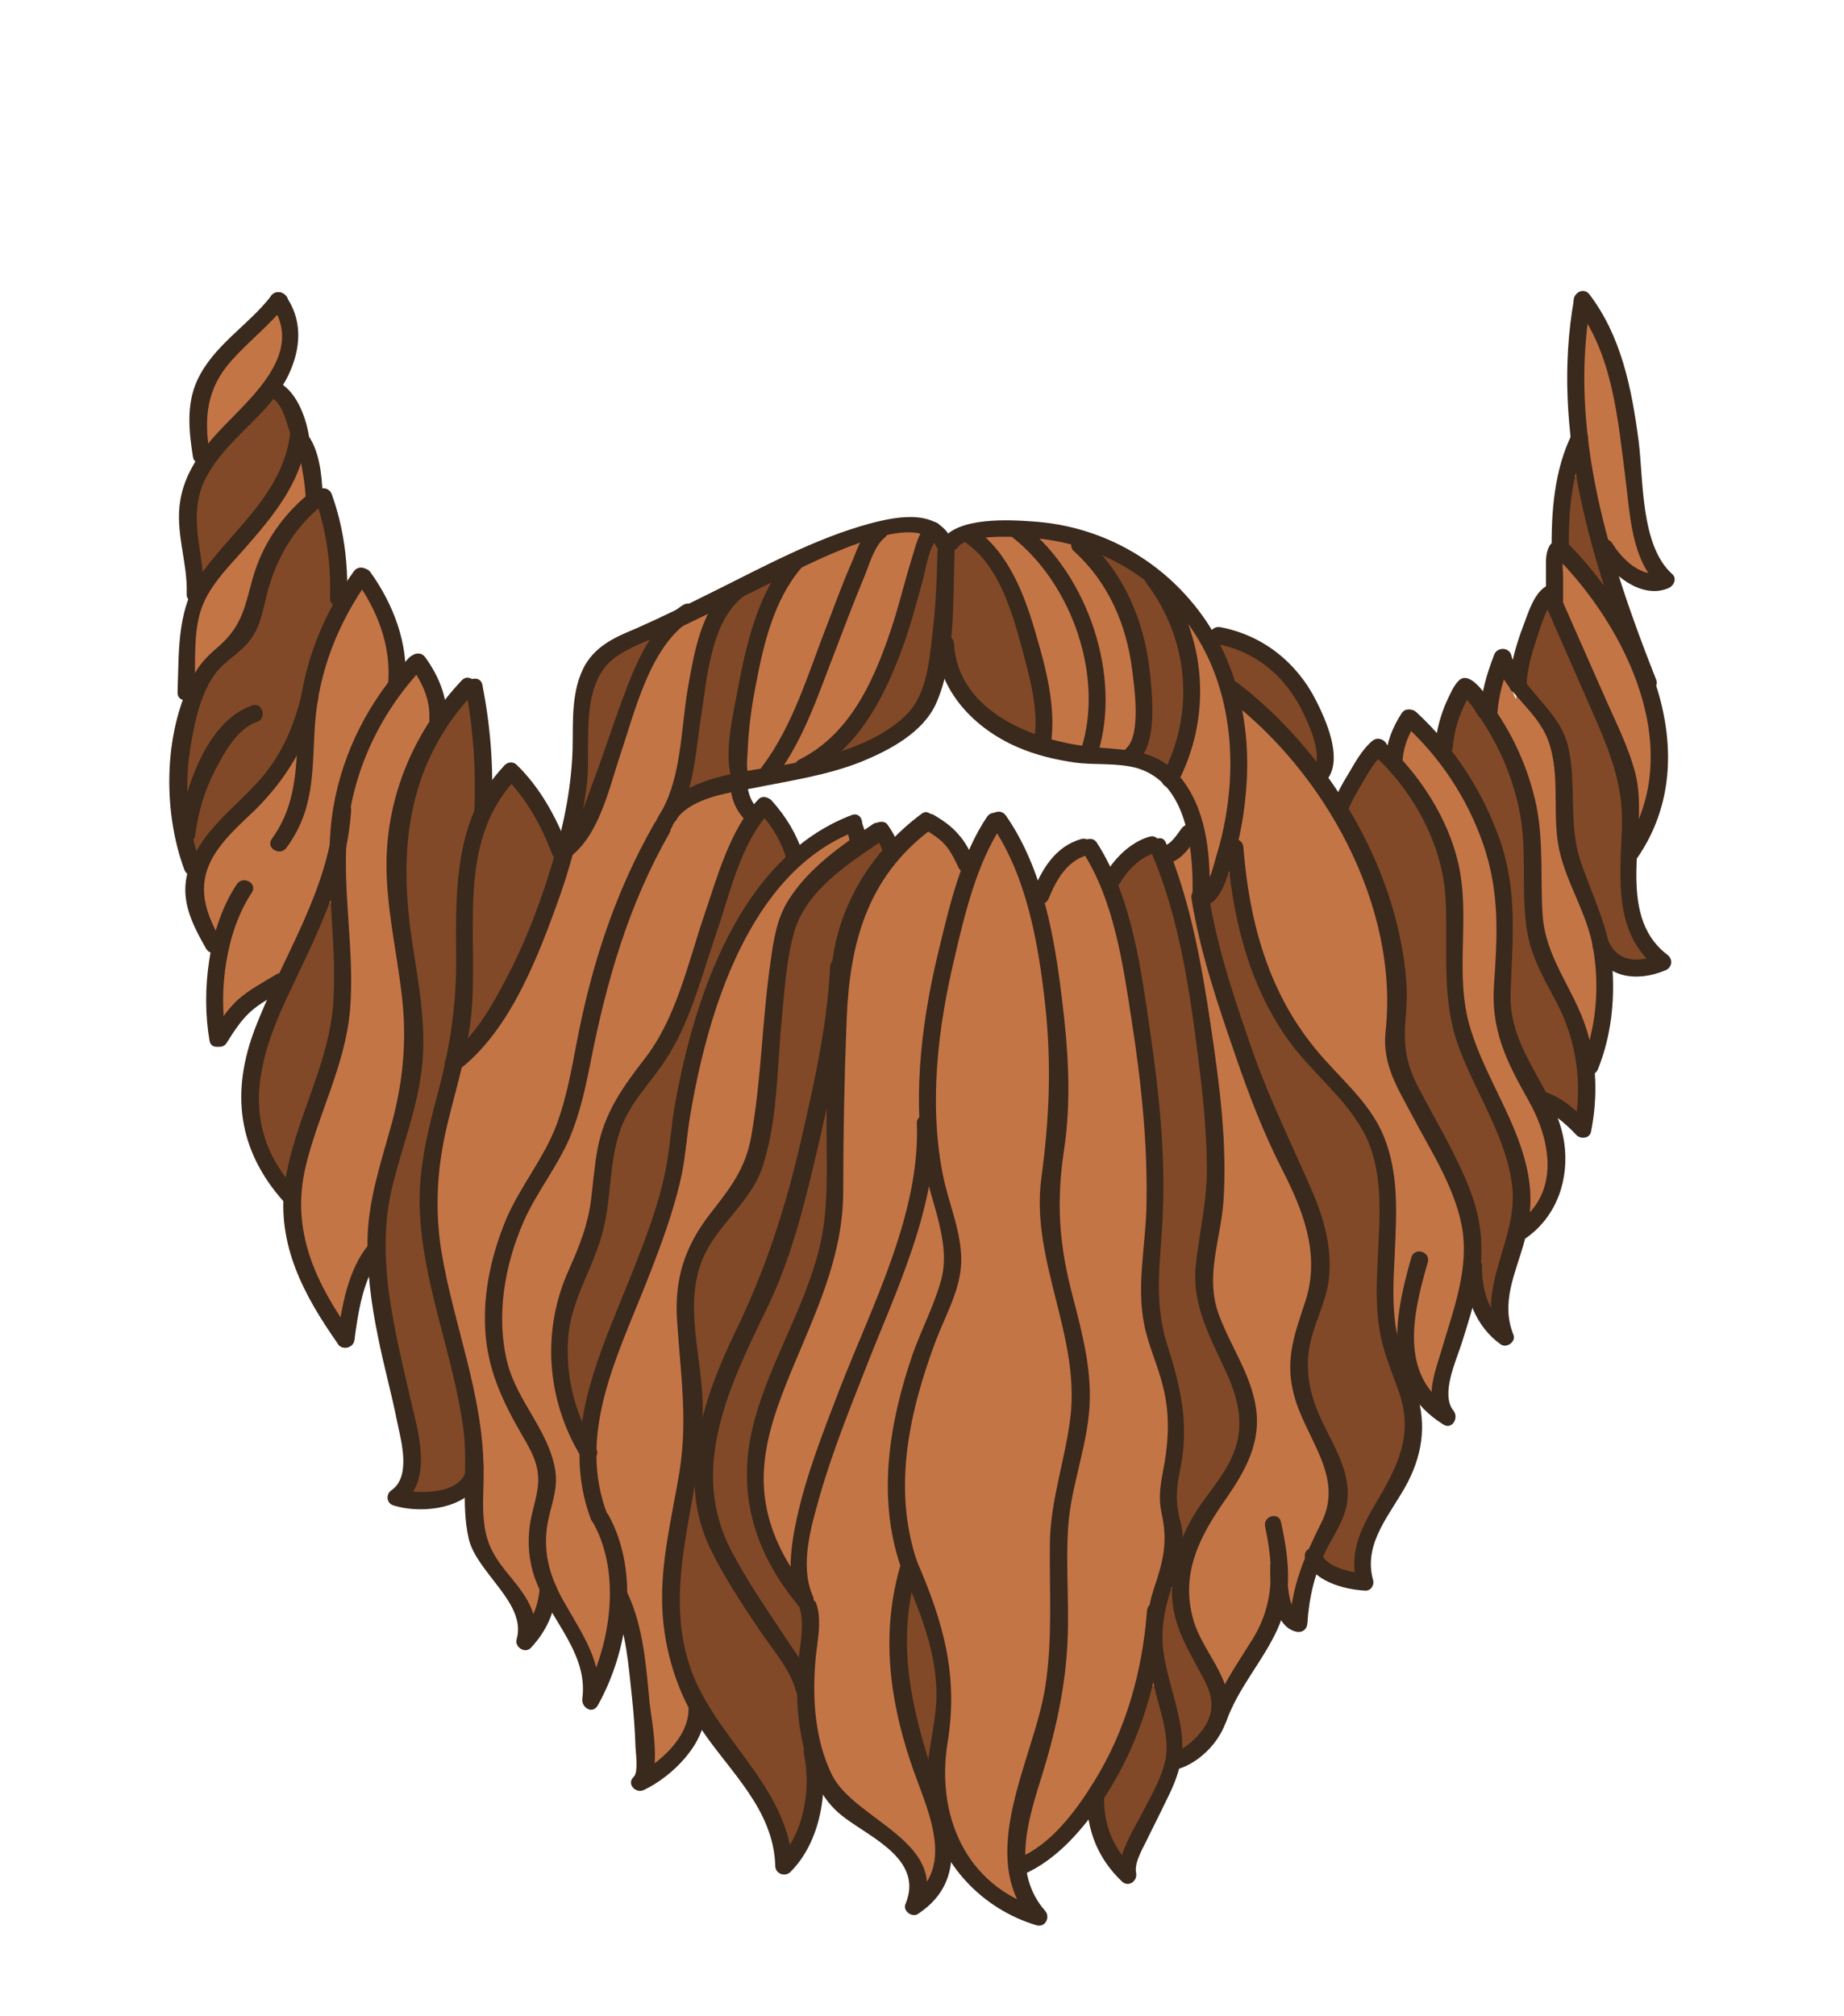 <?xml version="1.0" encoding="utf-8"?>
<!-- Generator: Adobe Illustrator 19.2.0, SVG Export Plug-In . SVG Version: 6.00 Build 0)  -->
<svg version="1.1" id="Layer_1" xmlns="http://www.w3.org/2000/svg" xmlns:xlink="http://www.w3.org/1999/xlink" x="0px" y="0px"
	 viewBox="0 0 323 353" style="enable-background:new 0 0 323 353;" xml:space="preserve">
<style type="text/css">
	.st0{fill:#C47546;}
	.st1{fill:#814927;}
	.st2{fill:#3A291D;}
</style>
<g>
	<path class="st0" d="M180.5,334.6c-5-1.8-9.4-5.3-12.3-9.7l-3.1-4.7l-0.5,5.6c-0.3,2.8-1.4,5-3.6,6.8c1.7-6.8-4.7-11-9.1-13.9
		c-1-0.7-1.9-1.3-2.7-1.9c-1.3-1-2.4-2.2-3.4-3.7l-3.1-4.9l-0.5,5.8c-0.4,4.6-2,8.6-4.4,11.4c-0.6-7.4-4.9-12.9-9.1-18.3
		c-1.4-1.8-2.8-3.6-4-5.4l-2.2-3.3l-1.3,3.8c-1.3,3.7-4.6,6.9-7.8,8.8c0.3-1.2,0.2-2.8,0.1-4.6c0-0.3,0-0.6-0.1-0.8
		c-0.1-2.5-0.2-5.2-0.6-8.5l-0.1-1.3c-0.3-3.2-0.7-6.8-1.4-10.1l-3.9,0.1c-0.6,3.4-1.7,6.7-3.1,9.7c-0.1-4.8-2.5-8.9-4.9-12.8
		l-0.7-1.2l-2.2-3.7l-1.4,4.1c-0.5,1.4-1.1,2.6-2,3.9c0.2-3.9-2.4-7.2-4.8-10.3c-1.7-2.2-3.4-4.4-3.9-6.4c-0.4-1.9-0.6-3.9-0.7-6.6
		v-3.7l-3.1,2.1c-1.6,1.1-4.1,1.7-6.7,1.7c-1.1,0-2.2-0.1-3.2-0.3c3.3-3.1,2.1-8.8,1.3-12.3l-0.2-0.9c-0.5-2.4-1.1-4.8-1.6-7.2
		c-0.6-2.6-1.3-5.2-1.8-7.9c-0.8-3.9-1.3-7.4-1.5-10.6l-3.8-0.6c-1.4,3.2-2.1,7-2.6,10.7c-4.5-6.5-8.8-14.2-8.5-22.9v-0.8l-0.5-0.6
		c-7.3-8.1-8.8-17.3-4.6-28.2c0.6-1.5,1.2-3.1,2-4.8l2.6-5.9l-5.5,3.3c-1.4,0.9-2.5,1.6-3.4,2.5c-1.6,1.5-2.8,3.3-3.9,5
		c-0.6-4.4-0.5-9.3,0.4-13.8l0.3-1.6l-1.4-0.5c-2.3-3.9-4-7.5-3-11.5l0.3-1.3l-1-0.7c-3.2-8.8-3.3-19.6-0.2-28.1l0.7-1.9l-1.4-0.5
		c0-0.8,0.1-1.7,0.1-2.5c0.1-4.5,0.3-8.8,1.7-12.7l0.4-1.1l-0.6-0.7c0.1-2.5-0.3-4.9-0.7-7.3c-0.5-3-1-5.9-0.4-8.7
		c0.4-2,1.1-3.9,2.4-5.9l0.9-1.4L36.1,80c-0.7-4.1-1-8.4,0.6-12c1.5-3.4,4.2-5.9,7.1-8.6c1.8-1.7,3.7-3.4,5.3-5.5
		c3,4.9,0.7,10.2-0.9,12.9l-1,1.6l1.6,1.1c2,1.4,3.3,4.9,3.7,7.8l0.1,0.5l0.3,0.4c1.1,1.6,1.8,4.4,2,7.9l0.1,2.1l1.8-0.1
		c1.6,4.5,2.4,9.3,2.5,14.4l0.1,6.4l3.6-5.4c0.3-0.5,0.6-1,1-1.5l0,0c3.3,4.6,5.2,9.6,5.6,14.5l0.4,4.6l3.6-4l0.2-0.1
		c1.5,2.2,2.5,4.3,2.9,6.3l0.9,4.2l2.7-3.4c0.8-1,1.6-2,2.5-2.9l0.4,0.2l0.2-0.1c0.9,5.2,1.4,10.5,1.5,15.7v6l3.6-4.8
		c0.6-0.8,1.2-1.5,1.7-2.1c2.7,2.8,5,6.2,7,10.6l2.4,5.3l1.4-5.7c1.3-5.4,2-10.3,2.1-14.9c0-0.7,0-1.5,0-2.2c0-4,0.1-8.2,2-11.5
		c1.6-2.9,4.3-4,7.7-5.5l0.2-0.1c2.1-0.9,4.3-1.9,7.1-3.2l0.2-0.1l0.2-0.1c0.3-0.3,0.6-0.5,0.9-0.7l0.4,0.1l4.8-2.4
		c1.3-0.6,2.6-1.3,3.9-1.9c7.6-3.8,15.4-7.7,23.5-9.9c1.6-0.4,4-1,6.3-1c1.4,0,2.6,0.2,3.5,0.7h0.1h0.1c0.5,0.3,1,0.7,1.3,1.2
		l1.2,1.7l1.7-1.3c1.1-0.9,3.5-1.9,9-1.9c1.7,0,3.3,0.1,4.5,0.2c10.3,0.8,19.6,5.4,26.2,13.1c1.3,1.5,2.5,3.1,3.5,4.9l1.4,2.3
		l1.6-1.8c6.6,1.3,12,5.5,15.2,11.9c2.6,5.1,3.4,9.2,2.3,11.2l-2,0.9l1,1.4c0.6,0.8,1.1,1.6,1.7,2.5l1.9,2.9l1.6-3.1
		c0.5-1,1.1-2.1,1.9-3.5l0.3-0.6c0.9-1.6,1.9-3.2,3.1-4.3c0.1,0.1,2.9,2.7,2.9,2.7l0.8-3.3c0.4-1.5,1-2.9,1.9-4.5
		c1.1,1,2.1,2.1,3.3,3.4l2.7,3.1l0.7-4.1c0.3-1.7,0.8-3.4,1.6-5.1l0.2-0.4c0.4-0.8,0.8-1.9,1.3-2.5c0.3,0.2,0.8,0.6,1.4,1.4l2.6,3.3
		l0.9-4.1c0.3-1.5,0.8-3.2,1.4-4.9l2.4,6.1l1.4-6.5c0.4-1.7,0.9-3.5,1.7-5.6l0.3-0.9c0.6-1.8,1.4-4,2.6-5.1l1.2-0.5v-4.3v-0.6
		c0-1,0-1.8,0.3-2.5l0.8-0.5v-1.1c0-7.5,1-13.1,3.1-17.7l0.2-0.5L277,76c-0.9-7.9-0.8-15.3,0.4-22.3c4.8,7,6.4,15.7,7.4,23.4
		c0.2,1.4,0.3,3.1,0.5,4.9c0.5,6.5,1.1,14.5,5.5,19.1c-0.3,0.1-0.7,0.1-1.1,0.1c-1.9,0-3.7-1.1-4.9-2.1l-5.1-4.1l2,6.3
		c1.7,5.3,3.7,11,6.4,17.8l-0.2,0.4l0.3,0.8c2.4,7.5,3.8,18.4-3,28.4l-0.4,0.5v0.6c-0.3,6.3,0,13.3,5.7,18c-1.2,0.4-2.5,0.7-3.6,0.7
		c-1.2,0-2.3-0.3-3.3-0.8l-3.2-1.8l0.2,3.7c0.4,5.8-0.5,11.5-2.4,16.3l-0.9,0.6l0.1,1.2c0.2,2.8,0.1,5.7-0.4,8.5
		c-1-1-1.9-1.8-2.9-2.5l-5.4-3.9l2.3,6.2c0.5,1.4,0.9,2.7,1.1,3.9c0.9,6-1.3,11.5-5.8,14.7l-0.8,0.4l-0.2,0.8l-0.1,0.5
		c-0.3,1-0.6,2.1-1,3.1c-1.3,4-2.7,8.1-1.5,12.7c-1.2-1.2-2.2-2.8-2.9-4.6l-2.2-5.8l-1.6,6c-0.5,1.8-1.1,3.7-1.6,5.4l-0.4,1.2
		c-0.2,0.5-0.4,1.1-0.6,1.7c-1,3-2.4,6.8-1.4,9.9c-0.6-0.5-1.1-1-1.6-1.5l-4.8-5.2l1.3,7c0.8,4,0.1,7.8-2,11.9
		c-0.6,1.3-1.4,2.5-2.2,3.8c-2.5,4-5.4,8.5-4.2,14.1c-2.2-0.2-5-1-6.7-2.4l-2.3-1.9l-0.9,2.8c-0.9,2.8-1.5,5.6-1.7,8.7
		c-0.3-0.1-0.6-0.4-0.9-0.9l-2.2-3.3l-1.3,3.8c-0.2,0.6-0.4,1-0.6,1.5c-1.1,2.4-2.5,4.5-3.9,6.8c-1.8,2.9-3.8,5.8-5,9.3l-0.1,0.1
		v0.1c-1,3.1-4,6.1-7,6.9l-1.1,0.3l-0.3,1.1c-0.3,1.2-0.8,2.6-1.6,4.3c-0.6,1.3-1.3,2.7-2,4c-0.5,1.1-1.1,2.2-1.6,3.3
		c-0.1,0.3-0.3,0.6-0.5,1c-0.8,1.5-1.8,3.5-2,5.3c-2.3-2.5-3.8-5.4-4.3-8.7l-0.8-4.5l-2.8,3.6c-3.3,4.2-6.5,7.1-10,8.7l-1.4,0.7
		l0.3,1.5C178.3,330.6,179.2,332.7,180.5,334.6z M174.8,144.3c2.1,3,3.7,6.5,5.1,10.6l1.6,4.6l2.1-4.4c1.7-3.4,3.6-5.4,6.2-6.2
		l0.5,0.2l0.4-0.1c0.7,1.1,1.4,2.3,2,3.6l1.4,3l2-2.7c1.6-2.2,3.5-3.7,5.5-4.4l0.5,0.6l0.5-0.2l0.8,2l2-1.2c1.3-0.8,2.2-2,2.9-3.1
		l0.3-0.4l1.3-0.8l-0.4-1.4c-1.7-6.1-5-10-9.8-11.4c-2.3-0.7-4.7-0.7-7-0.8c-1.5,0-2.9-0.1-4.2-0.3c-3.6-0.5-6.7-1.4-9.5-2.6
		c-5.4-2.3-9.7-6.3-11.7-11l-2.3-5.4l-1.4,5.7c-0.4,1.5-0.8,2.8-1.3,4c-1.5,3.6-5.6,6.6-12.1,9.2c-4.9,1.9-10.1,2.9-15.3,3.9
		c-1.1,0.2-2.2,0.4-3.3,0.6c-0.3,0.1-2.8,0.5-2.8,0.5l0.3,2c0.2,1.3,0.7,2.5,1.4,3.5l1.5,2.1l1.7-2c0.1-0.1,0.2-0.3,0.4-0.4
		c1.9,2.1,3.3,4.4,4.3,7l1,2.5l2.1-1.7c2.5-2,5.1-3.5,7.9-4.7c0.1,0.3,0.2,0.6,0.3,0.9l0.7,2.7l3.6-2.5h0.2l0,0
		c0.3,0.4,0.6,0.9,0.8,1.4l1.2,2.5l2-2c1.2-1.2,2.6-2.4,4-3.5h0.5c1.3,0.8,2.7,1.7,3.7,2.8c0.6,0.7,1.1,1.5,1.7,2.6l1.9,3.7l1.7-3.8
		c0.9-2.1,1.9-3.9,2.9-5.5h0.2L174.8,144.3z"/>
	<g>
		<path class="st1" d="M195.5,326c-2.2-3-3.3-6.5-3.2-10.5v-0.3l0.4-0.6c3.7-5.7,6.5-12.2,8.2-19.4h1.9c0.2,0.7,0.3,1.4,0.5,2.2
			c0.1,0.5,0.2,0.9,0.4,1.4c0.9,3.5,2,7.5,0.9,11.2c-0.7,2.3-1.8,4.4-2.9,6.5c-0.3,0.5-0.6,1.1-0.8,1.6c-0.3,0.6-0.7,1.3-1.1,2
			c-1,1.8-2.1,3.8-2.6,5.7l-0.6,1.9L195.5,326z"/>
		<path class="st1" d="M137.3,323.6c-1.3-6.2-5-11.2-8.9-16.6c-3.5-4.8-7.2-9.8-8.9-15.7c-2.7-9.3-1-18.6,0.6-27.6
			c0.2-1.2,0.4-2.4,0.6-3.5l2,0.1c0.1,3.8,1,7.4,2.5,10.7c2.2,4.7,5.1,9.1,8,13.4l0.5,0.8c0.5,0.8,1.2,1.7,1.8,2.6
			c1.9,2.6,4.1,5.6,4.8,8.6c0,0.1,0,0.1,0.1,0.2l0.2,0.3v0.3c0.1,3.3,0.5,6.4,1.2,9.3l0.1,0.3l-0.1,0.3c0,0.1,0,0.2,0,0.3
			c1.2,5.7,0.2,12.3-2.6,16.7l-1.3,2.2L137.3,323.6z"/>
		<path class="st1" d="M161.6,309.1c-2.8-9.2-5.1-19.1-2.9-30l0.6-3.2l1.3,3c2.5,6.1,4.8,12.7,4.4,19.7c-0.1,2.3-0.5,4.5-0.8,6.7
			c-0.2,1.2-0.4,2.5-0.6,3.7L161.6,309.1z"/>
		<path class="st1" d="M206,306.8c0.1-1.3-0.1-2.7-0.3-4.2c-0.3-1.9-0.8-3.8-1.3-5.6c-0.5-1.8-1-3.7-1.3-5.5
			c-1-5.2,0.1-9.7,1.3-13.3l2,0.3c0,1.4,0.1,2.7,0.3,4c0.6,3.4,2.1,6.2,3.8,9.1l0.6,1.1c1.5,2.6,3,5.3,1.9,8.7l0,0v0.1
			c-0.8,2.3-3,4.8-5.4,6.2l-1.6,0.9V306.8z"/>
		<path class="st1" d="M139,291.5c-0.5-0.8-1.1-1.6-1.6-2.4c-0.4-0.6-0.9-1.2-1.3-1.8l-1.3-1.9c-2.7-4-5.4-8.1-7.7-12.4
			c-7.8-14.6-0.7-29.5,5.6-42.6l0.9-1.9c4.2-8.9,6.5-18.9,8.7-28.6l0.1-0.3c0.4-2,0.9-4,1.3-5.9l2,0.2v0.6c0,2.1,0,4.3,0,6.4
			c0.1,6.4,0.2,12.9-1.4,19.1c-1.4,5.3-3.6,10.4-5.7,15.3c-2,4.6-4.1,9.3-5.4,14.2c-3.1,11.4-0.6,22.1,7.5,31.8l0.2,0.3v0.4
			c0,0.1,0,0.1,0,0.2c0.8,2.5,0.4,5.3,0,8l-0.5,3.7L139,291.5z"/>
		<path class="st1" d="M237.1,276.8c-1.8-0.3-5.1-1.2-6.2-3.3l-0.2-0.4l0.2-0.5c0.2-0.4,0.4-0.9,0.6-1.3c0.3-0.7,0.7-1.4,1.1-2
			c1-1.8,2-3.5,2.3-5.5c0.7-4.1-1.1-7.7-3.1-11.6c-0.8-1.6-1.7-3.3-2.3-5c-1.7-4.6-1.9-9-0.7-13.3c0.3-1.1,0.7-2.2,1.1-3.2
			c0.7-1.9,1.4-3.8,1.7-5.7c0.7-4.7-0.3-9.7-3-16c-1-2.2-2-4.4-2.9-6.6c-2.4-5.3-4.9-10.8-6.9-16.6c-3.1-8.9-6.1-17.7-7.8-26.8
			l-0.1-0.7l0.7-0.4h0.1c1.3-0.7,2-2.8,2.6-4.4l0.2-0.6l1.9,0.2c1.4,11.7,4.6,21.1,9.8,28.6c1.7,2.5,3.9,4.8,6,7
			c2.8,2.9,5.6,6,7.6,9.6c3.5,6.4,3.1,13.7,2.7,20.7c-0.1,1-0.1,1.9-0.1,2.9c-0.2,3.6-0.3,7.4,0.3,11.2c0.4,2.8,1.4,5.4,2.4,8
			c0.3,0.9,0.7,1.8,1,2.7c3,8.6-0.8,14.9-4.4,20.9c-2,3.3-3.7,6.9-3.3,11l0.1,1.3L237.1,276.8z"/>
		<path class="st1" d="M206.1,269.9c0-0.4,0-0.7-0.1-1.1c-0.1-0.6-0.2-1.2-0.4-1.8c-0.1-0.4-0.2-0.9-0.3-1.4
			c-0.6-3.1-0.1-5.7,0.4-8.3c1.4-7.1,0.2-13.2-2.3-20.8c-2.1-6.3-1.6-12.2-1.2-18.4c0.1-1.8,0.3-3.7,0.3-5.5
			c0.4-10.8-0.9-21.7-2.2-31l-0.1-1c-1.1-7.9-2.4-16.9-5.4-24.7l-0.2-0.5l0.4-0.5c0.8-1.3,2.9-4.6,6.3-5.8l0.9-0.3l0.4,0.9
			c4.7,11,6.6,23.4,8.2,36.2c0.9,7.2,1.4,13.1,1.5,18.6c0.1,4.3-0.5,8.2-1.2,12.2c-0.3,1.7-0.5,3.4-0.8,5.1
			c-0.7,5.9,1.5,10.8,4,15.9c0.4,1,0.9,1.9,1.3,2.9c1.8,4.2,3.6,9.7,0.8,15.6c-1.1,2.2-2.5,4.2-3.9,6.1c-0.6,0.8-1.1,1.5-1.7,2.3
			c-1.2,1.8-2.3,3.7-3,5.5L206.1,269.9z"/>
		<path class="st1" d="M73.9,263c-0.5,0-1.1,0-1.6-0.1l-1.6-0.1l0.8-1.4c2.2-3.6,0.8-9.4-0.2-13.6c-0.1-0.5-0.8-3.4-1-4.5
			c-2.7-11.5-5.5-23.5-2.5-35.4c0.6-2.3,1.3-4.7,1.9-6.9c1.3-4.3,2.6-8.8,3.1-13.4c0.7-6.6-0.3-13.4-1.4-19.9l-0.2-1.3
			c-3-19,0.2-33.1,10-44.1l1.4-1.6l0.3,2.1c1.1,6.4,1.5,13,1.2,19.5v0.3l-0.1,0.3c-3.2,7.5-3.1,16.2-3.1,24.6v0.4
			c0,6.1-0.5,12-1.8,18.2v0.2l-0.1,0.1c-0.1,0.1-0.1,0.2-0.1,0.3v0.2v0.2c-0.3,1.6-0.7,3-1,4.3c-1.7,6.5-3.4,13.1-3.3,20
			c0.1,7.7,2.1,15.2,4,22.5c1.4,5.5,2.9,11.2,3.6,17c0.3,2.5,0.3,5,0.3,7.6v0.2l-0.1,0.2C81.1,262.6,76,263,73.9,263z"/>
		<path class="st1" d="M101,249.9c-2-4.8-2.9-9.7-2.6-14.8c0.3-4.4,1.9-8.2,3.4-11.8c0.9-2.1,1.9-4.3,2.5-6.6
			c0.8-2.7,1.1-5.6,1.4-8.4c0.3-3,0.6-6.2,1.6-9.2c1.2-3.8,3.4-6.7,5.6-9.5c1.2-1.5,2.4-3.1,3.4-4.7c3-4.9,4.8-10.7,6.7-16.3
			c0.5-1.5,1-3,1.5-4.5c0.5-1.3,0.9-2.8,1.4-4.3c1.7-5.6,3.7-11.9,7.3-16.4l0.8-1l0.8,0.9c1.7,2.1,3.1,4.5,3.9,7.1l0.2,0.6l-0.5,0.4
			c-9.1,8.6-15.5,22.9-19.1,42.5c-0.3,1.8-0.5,3.6-0.8,5.3c-0.2,1.9-0.5,4-0.9,5.9c-1.4,7-4,13.8-6.6,20.3c-0.5,1.2-1,2.4-1.4,3.6
			c-2.7,6.7-5.5,13.7-6.6,20.6l-0.5,3.5L101,249.9z"/>
		<path class="st1" d="M122,249c0.1-1.6,0-3.1,0-4.5c-0.1-2.1-0.4-4.2-0.7-6.3c-0.8-6.5-1.7-13.2,1.6-19.4c1.2-2.2,2.8-4.2,4.4-6.1
			c2.1-2.5,4.1-4.9,5.1-7.8c2.1-5.9,2.5-12.7,3-19.2c0.1-2.2,0.3-4.4,0.5-6.6c0.1-0.9,0.2-1.7,0.2-2.6c0.4-4.4,0.8-8.9,2-13.2
			c2.1-7.3,9.2-12.1,14.9-16l1.2-0.8l0.5,1c0.3,0.5,0.5,1.1,0.7,1.6v0.1l0.3,0.6l-0.4,0.5c-4.7,5.5-7.6,12-8.5,18.9v0.3l-0.2,0.2
			c-0.1,0.1-0.1,0.2-0.1,0.3c-0.5,10.4-2.8,20.6-5.4,31.8c-2.8,12-6.5,22.4-11.4,32.6c-2.7,5.5-4.5,10.4-5.6,14.8L122,249z"/>
		<path class="st1" d="M260.3,230c-1.1-2.2-1.7-5-1.7-7.7c0-0.2-0.1-0.2-0.1-0.3l-0.3-0.3v-0.4c0.2-4.1-0.4-7.9-1.9-11.7
			c-1.7-4.5-4.2-8.9-6.5-13.2c-0.9-1.6-1.8-3.2-2.6-4.8c-2.1-4-2.8-7.6-2.3-12.4c0.2-2.4,0.3-4.7,0.1-6.8
			c-0.8-9.7-4.2-19.8-9.8-29.3l-0.3-0.4l0.2-0.5c0.7-1.8,1.7-3.5,2.7-5.1l0.4-0.7c0.7-1.2,1.4-2.4,2.3-3.5l0.7-0.8l0.8,0.7
			c7.1,6.9,11.7,16.2,12.2,25c0.1,2.6,0.1,5.2,0.1,7.7c0,6.4,0,12.4,2.3,18.6c1,2.6,2.3,5.3,3.5,7.8c2.5,5.2,5.1,10.5,5.7,16.4
			c0.5,4.2-0.7,8.2-1.9,12.1c-0.9,3.2-1.8,6.1-1.9,9.2L260.3,230z"/>
		<path class="st1" d="M49.3,207.3c-8.2-11-4.5-22.6,0.1-32.6c0.5-1.1,1.1-2.3,1.6-3.4c2.1-4.3,4.2-8.8,5.9-13.3l1.9,0.3
			c0.1,1.1,0.1,2.2,0.2,3.3c0.3,4.6,0.6,9.5,0.3,14.2c-0.4,6.3-2.4,12.2-4.4,17.8c-1.5,4.3-3.1,8.7-3.9,13.2l-0.4,2.3L49.3,207.3z"
			/>
		<path class="st1" d="M275.5,196c-1.8-1.6-3.4-2.6-5.1-3.2l-0.4-0.1l-0.2-0.3c-0.5-0.9-0.9-1.7-1.4-2.5c-2.5-4.5-5.1-9.2-4.9-15.2
			c0-1.4,0.1-2.8,0.2-4.1c0.4-7.9,0.7-14.8-2-22.5c-1.9-5.5-4.7-10.6-8.3-15.2l-0.4-0.6l0.4-0.6c0.1-0.1,0.1-0.2,0.1-0.3
			c0.2-2.4,0.8-4.8,1.9-7.1c0.2-0.5,0.5-0.9,0.7-1.4l0.7-1.2l1,1c0.3,0.4,0.7,0.8,1,1.3l0.1,0.2v0.2c0,0.1,0,0.1,0.1,0.2
			c4,5.6,6.7,11.6,8,17.8c0.8,4,0.8,8,0.9,11.8c0,2.7,0,5.5,0.3,8.2c0.5,4.5,2.3,7.9,4.3,11.7c0.3,0.6,0.6,1.2,0.9,1.8
			c3.1,6,4.4,12.8,3.6,19.6l-0.2,1.9L275.5,196z"/>
		<path class="st1" d="M81,182.1c0.2-1.4,0.4-2.6,0.5-3.7c0.4-3.8,0.4-7.8,0.3-12c-0.1-10.3-0.2-21,6.9-29.3l0.7-0.9l0.8,0.8
			c2.9,3.3,5.4,7.4,7.4,12.6c0,0.1,0.1,0.2,0.1,0.2l0.4,0.4l-0.2,0.6c-2.2,7.6-5,14.7-8.4,21.2c-1.8,3.5-4.1,7.6-6.9,10.8l-2.4,2.7
			L81,182.1z"/>
		<path class="st1" d="M286.7,169.6c-2.7,0-4.7-1.4-5.8-3.9v-0.1l-0.1-0.1v-0.1c-0.7-3-1.8-5.7-2.9-8.6c-0.6-1.6-1.3-3.2-1.8-4.9
			c-1.3-3.7-1.4-7.6-1.5-11.3c-0.1-3.2-0.1-6.3-0.9-9.3c-0.8-3.1-2.8-5.3-4.8-7.7c-0.7-0.8-1.4-1.7-2.1-2.5l-0.2-0.3v-0.4
			c0.2-3,1.1-6,2-8.7c0.1-0.3,0.2-0.6,0.3-0.9c0.4-1.2,0.9-2.7,1.6-3.9l1-1.8l8.4,19c3.2,7.2,5.9,13.4,5.6,21.4
			c0,0.8-0.1,1.7-0.1,2.5l-0.1,1.8l-0.4,0.2c-0.1,0.1,0,0.2,0,0.2l0.1,0.2v0.2c-0.2,6-0.1,12.3,4.2,17l1.2,1.3l-1.7,0.4
			C288,169.5,287.3,169.6,286.7,169.6z"/>
		<path class="st1" d="M33.4,150c-0.2-0.7-0.4-1.4-0.5-2.1l-0.1-0.5l0.4-0.4c0.1-0.1,0.1-0.2,0.1-0.3c0.5-4.2,1.7-8.1,3.5-11.6
			c1.5-2.9,4-7.7,8-9.1c0.4-0.1,0.4-0.5,0.3-0.6c0,0-0.1-0.4-0.3-0.4c0,0-0.1,0-0.2,0c-6.3,2.2-9.5,10.2-10.8,14.8l-2-0.3
			c-0.1-3.1,0.1-6.2,0.7-9.2c0.8-4.4,1.8-9.3,4.7-12.7c0.9-1.1,2-1.9,3-2.8c1.1-0.9,2-1.7,2.8-2.7c1.4-1.8,2-3.8,2.5-6.3
			c1.6-7.3,4.7-12.7,9.7-17l1.2-1l0.5,1.5c1.6,5,2.2,10.4,2.1,16c0,0.2,0.1,0.3,0.1,0.3l0.8,0.5l-0.7,0.9c-2.6,4.8-4.4,9.8-5.3,15
			l-0.1,0.5v0.1c-1.4,6-3.8,10.8-7.2,14.9c-1.4,1.6-2.9,3.1-4.4,4.5c-1.2,1.2-2.5,2.4-3.6,3.7c-1.4,1.6-2.5,3-3.3,4.5l-1.2,2.1
			L33.4,150z"/>
		<path class="st1" d="M101.1,142.4c0.3-1.5,0.5-2.7,0.6-3.9c0.3-2.1,0.3-4.3,0.3-6.8c0-5,0-10.1,2.5-14.2c1.9-3,5.7-4.7,9-6
			l2.9-1.2l-1.6,2.7c-2.3,3.6-3.9,8-5.3,11.9l-0.3,1c-0.7,1.9-1.3,3.8-2,5.7c-0.8,2.3-1.6,4.7-2.5,7c-0.1,0.4-0.3,0.8-0.5,1.2
			c-0.3,1-0.7,2-1.2,3.1L101.1,142.4z"/>
		<path class="st1" d="M119.7,138.3c0.8-2.9,1.2-6.1,1.6-9.1c0.2-1.3,0.3-2.6,0.5-3.8c0.1-0.7,0.2-1.5,0.3-2.3
			c0.9-6.4,2-14.4,7.2-18.7l0.1-0.1l0.1-0.2l0.2-0.1c1.6-0.8,3.2-1.6,4.8-2.3l2.8-1.3l-1.5,2.7c-3.2,5.7-4.7,12.6-5.6,18
			c-0.1,0.7-0.3,1.5-0.4,2.3c-0.7,3.7-1.8,8.9-0.9,12.5l0.2,1l-1,0.2c-2.9,0.6-5.2,1.4-7,2.4l-2,1.1L119.7,138.3z"/>
		<path class="st1" d="M229.7,134.9c-4.1-5.3-8.8-10-13.9-13.8l-0.3-0.2l-0.1-0.3c-0.7-2.3-1.6-4.6-2.7-6.7l-1-1.9l2.1,0.5
			c6.3,1.4,11.3,5.2,14.5,11.1c1.5,2.7,3.8,7.8,3,10.9l-0.5,1.9L229.7,134.9z"/>
		<path class="st1" d="M203.8,135.5c-1.1-0.8-2.3-1.5-3.8-1.9l-1.3-0.4l0.7-1.1c2.1-3.4,1.3-10.3,0.9-13.7v-0.1
			c-0.9-7.8-3.7-14.6-8.1-19.8l1.2-1.6c2.8,1.2,5.4,2.7,7.8,4.6l0.2,0.2l0.1,0.3c0,0.1,0,0.1,0.1,0.1c7.3,9.6,8.7,22.2,3.7,33
			l-0.5,1.1L203.8,135.5z"/>
		<path class="st1" d="M146.7,131.3c4-3.7,7.2-8.9,10-16.4c1.5-4.1,2.7-8.4,3.9-12.5c0.2-0.5,0.3-1.2,0.4-1.8
			c0.4-1.8,0.9-3.9,1.8-5.5l0.8-1.4l0.9,1.3c0.2,0.3,0.3,0.6,0.5,0.9c0,0,0,0.1,0.1,0.2l0.4,0.5l-0.3,0.6c0,0.1,0,0.1,0,0.2V98
			c-0.1,4.6-0.3,9.3-0.8,14l-0.1,1.1c-0.5,4.8-1.2,10.2-5,13.7c-2.9,2.6-6.6,4.7-11.5,6.2L146.7,131.3z"/>
		<path class="st1" d="M180.9,130.2c-9.2-3.3-14.5-9.3-14.9-16.9c0-0.1,0-0.2-0.1-0.3l-0.3-0.3v-0.5c0.4-3.6,0.4-7.3,0.5-10.9
			c0-1.4,0-2.8,0.1-4.1v-0.1l-0.1-0.8l0.7-0.3c0.1,0,0.2-0.1,0.2-0.2c0.4-0.5,0.9-0.9,1.7-1.2l0.7-0.3l0.5,0.6L170,95
			c5.6,4,8.1,11.6,9.9,18.4l0.2,0.6c1.2,4.6,2.8,10.3,2.2,15.3l-0.1,1.3L180.9,130.2z"/>
		<path class="st1" d="M280.2,104.1c-1.9-2.6-4-5-6.1-7.2l-0.3-0.3v-0.4c0-3.3,0.1-8.2,1.2-12.8l2,0.1c1.1,6.2,2.7,12.7,5,19.8
			L280.2,104.1z"/>
		<path class="st1" d="M34.5,100.9c-0.1-1.1-0.3-2.3-0.4-3.4c-0.7-4.5-1.3-9.2,1.2-14c1.8-3.4,4.6-6.2,7.2-8.8
			c1.3-1.3,2.7-2.7,3.9-4.1c0.2-0.2,0.4-0.5,0.6-0.8l0.5-0.7l0.8,0.5l0,0c1.6,1,2.3,3.2,2.8,4.7v0.1c0.2,0.6,0.4,1.2,0.6,1.8
			l0.1,0.3l-0.1,0.3v0.1c-1.1,7.6-5.9,13-10.5,18.3c-1.6,1.8-3.2,3.7-4.7,5.6c-0.1,0.1-0.2,0.2-0.2,0.3l-1.7,2.4L34.5,100.9z"/>
	</g>
	<g>
		<g>
			<path class="st2" d="M47.5,51.8c-4,5.2-10.2,8.7-13,14.9c-1.9,4.2-1.4,8.9-0.7,13.3c0.3,1.9,3.2,1.1,2.9-0.8
				c-1-6-0.5-11.2,3.8-16c3.1-3.5,6.8-6.3,9.7-10C51.2,51.8,48.6,50.3,47.5,51.8L47.5,51.8z"/>
		</g>
		<g>
			<path class="st2" d="M47.5,53.3c6.5,9.2-5.2,17.5-10.4,23.6c-2.6,3.1-4.8,6.5-5.5,10.6c-1,5.6,1.3,10.9,1.1,16.5
				c-0.1,1.9,2.9,1.9,3,0c0.2-7.1-3.2-13.8,0.5-20.6c2.7-5,7.4-8.5,11-12.7c4.4-5.1,7.2-12.7,2.9-18.8C49,50.2,46.4,51.7,47.5,53.3
				L47.5,53.3z"/>
		</g>
		<g>
			<path class="st2" d="M50.8,76.2c-1.4,9.9-9.2,15.9-14.9,23.4c-5,6.6-4.5,13.7-4.8,21.6c-0.1,1.9,2.9,1.9,3,0
				c0.2-4.5-0.3-9.8,1-14.1s4.8-7.7,7.8-11.1c4.9-5.6,9.7-11.3,10.8-19C54,75.1,51.1,74.3,50.8,76.2L50.8,76.2z"/>
		</g>
		<g>
			<path class="st2" d="M54.9,85.8c-5.2,4-9,9.4-10.7,15.7c-1.3,4.7-1.8,8-5.7,11.5c-1.6,1.4-3.1,2.7-4.2,4.6
				c-5.7,9.9-5.9,24.2-2,34.7c0.7,1.8,3.6,1,2.9-0.8c-2.5-6.9-3-14.3-1.7-21.5c0.7-4.1,1.8-9,4.4-12.3c1.7-2.1,4.2-3.4,5.8-5.5
				c1.6-2,2.1-4.2,2.7-6.7c1.6-7.2,4.8-13,10.7-17.6C58.6,86.7,56.4,84.6,54.9,85.8L54.9,85.8z"/>
		</g>
		<g>
			<path class="st2" d="M52.8,121.7c-1.3,5.4-3.4,10.3-7,14.5c-2.5,2.9-5.5,5.4-8,8.2c-2.1,2.3-3.9,4.9-4.8,7.9
				c-1.6,5.1,0.6,9.4,3.1,13.8c1,1.7,3.6,0.2,2.6-1.5c-3.2-5.5-4.4-10.4-0.6-15.8c1.8-2.6,4.3-4.8,6.6-7c5.5-5.5,9.2-11.6,11-19.2
				C56.1,120.6,53.2,119.8,52.8,121.7L52.8,121.7z"/>
		</g>
		<g>
			<path class="st2" d="M41.5,154.8c-5,7.4-6.3,18.8-4.8,27.4c0.3,1.9,3.2,1.1,2.9-0.8c-1.4-7.9,0-18.4,4.5-25.1
				C45.2,154.7,42.6,153.2,41.5,154.8L41.5,154.8z"/>
		</g>
		<g>
			<path class="st2" d="M62,100c-4.5,6.3-7.7,13.4-9.1,21.1c-1.6,9,0.5,17.8-5.3,25.8c-1.1,1.6,1.5,3.1,2.6,1.5
				c5.1-7,4.4-13.6,5-21.9c0.7-9.1,4.1-17.6,9.4-25C65.7,100,63.1,98.5,62,100L62,100z"/>
		</g>
		<g>
			<path class="st2" d="M71.6,115.2c-6.8,7.3-11.5,16.2-13.2,26.1c-1.9,11.3,0.7,22.5,0,33.8c-0.6,11.3-6.9,21-8.5,32.1
				c-1.5,10.6,3.3,19.6,9.3,28.1c1.1,1.6,3.7,0.1,2.6-1.5c-6.4-9-10.9-18.1-8.3-29.4c2.2-9.3,6.9-17.7,7.8-27.4
				c0.9-10.4-1.4-20.8-0.5-31.2c1-10.7,5.6-20.6,12.9-28.5C75,115.9,72.9,113.8,71.6,115.2L71.6,115.2z"/>
		</g>
		<g>
			<path class="st2" d="M58.6,142c-1,13.9-9,25.3-13.9,38c-4.3,11.2-3.1,21.4,5.1,30.5c1.3,1.4,3.4-0.7,2.1-2.1
				c-9.7-10.6-7.2-21.9-1.6-33.8c4.9-10.5,10.4-20.7,11.2-32.6C61.7,140,58.7,140,58.6,142L58.6,142z"/>
		</g>
		<g>
			<path class="st2" d="M80.9,119.1c-8.3,8.8-13.2,20.2-13.2,32.3c0,7.5,1.7,14.8,2.6,22.2c1.1,8.5,0.3,16.4-2.1,24.6
				c-1.7,6-3.5,11.7-3.8,17.9c-0.2,6,0.6,12.1,1.8,17.9c1,5.1,2.4,10,3.4,15.1c0.7,3.3,2.4,9.4-1,11.8c-1.1,0.7-0.9,2.4,0.4,2.7
				c5.5,1.7,15,0.3,15.7-6.6c0.2-1.9-2.8-1.9-3,0c-0.5,4.7-8.6,4.7-11.9,3.7c0.1,0.9,0.2,1.8,0.4,2.7c5.7-3.9,3.1-12.5,1.8-18
				c-2.8-12.4-6.4-25.3-3.2-38c1.7-6.8,4.3-13.4,5.1-20.4c0.8-7.2-0.5-14.3-1.6-21.4c-2.6-16.5-1.2-31.8,10.9-44.5
				C84.4,119.9,82.2,117.7,80.9,119.1L80.9,119.1z"/>
		</g>
		<g>
			<path class="st2" d="M88.3,134.1c-8.7,9.1-8.5,21.6-8.4,33.4c0.1,8-1,15.4-3,23.1c-1.8,6.7-3.5,13.3-3.4,20.3
				c0.3,13.6,6,26.3,7.7,39.6c0.8,6.2-0.5,12.8,0.9,18.9c1.4,6,10.2,11.3,8.4,17.6c-0.4,1.4,1.5,2.6,2.5,1.5
				c2.7-2.9,4.2-6.2,4.5-10.1c0.2-1.9-2.8-1.9-3,0c-0.3,3.1-1.5,5.7-3.6,8c0.8,0.5,1.7,1,2.5,1.5c1.4-4.7-1-8.2-3.9-11.7
				c-2.6-3.1-4.3-5.6-4.7-9.6c-0.4-3.1,0-6.2-0.1-9.4c-0.1-13.1-5.3-25.4-7.4-38.2c-1.2-7.6-0.7-14.9,1.1-22.3
				c1.5-6.2,3.4-12.3,4.1-18.6c1.5-13.9-2.9-30.5,7.9-41.7C91.8,134.8,89.7,132.7,88.3,134.1L88.3,134.1z"/>
		</g>
		<g>
			<path class="st2" d="M152.8,92c-1.7,1.4-2.6,4-3.4,6c-1.7,3.8-3.1,7.7-4.6,11.6c-3.2,8.2-5.9,17.5-11.3,24.6
				c-1.2,1.5,1.4,3,2.6,1.5c4.8-6.4,7.4-14.6,10.3-22c1.6-4.2,3.2-8.4,4.9-12.5c0.9-2.1,1.8-5.6,3.7-7.1
				C156.5,92.9,154.3,90.8,152.8,92L152.8,92z"/>
		</g>
		<g>
			<path class="st2" d="M138.3,97.3c-5.4,6.3-7.5,15.1-9,23c-0.8,4.7-3,12.8-0.6,17.3c0.9,1.7,3.5,0.2,2.6-1.5
				c-0.8-1.4-0.3-3.9-0.3-5.5c0.2-3.6,0.7-7.2,1.4-10.7c1.3-7,3.2-15,8-20.5C141.6,97.9,139.5,95.8,138.3,97.3L138.3,97.3z"/>
		</g>
		<g>
			<path class="st2" d="M127.9,102.4c-5.1,4.2-6.3,11.9-7.4,18c-1.2,6.9-1.1,15.4-4.6,21.6c-1,1.7,1.6,3.2,2.6,1.5
				c3.2-5.5,3.4-12.6,4.4-18.7c1-6.6,1.7-15.8,7.2-20.3C131.5,103.3,129.4,101.2,127.9,102.4L127.9,102.4z"/>
		</g>
		<g>
			<path class="st2" d="M119.7,105.9c-6.4,4-9.1,12.3-11.6,19.1c-1.5,4.2-2.9,8.5-4.5,12.7c-1.2,3.2-2.5,7.8-5.5,9.9
				c-1.6,1.1-0.1,3.7,1.5,2.6c5.3-3.7,7.1-12.2,9-17.9c2.6-7.6,5.2-19.2,12.5-23.8C122.9,107.4,121.4,104.9,119.7,105.9L119.7,105.9
				z"/>
		</g>
		<g>
			<path class="st2" d="M162.4,91.8c-1.5,1.4-2,3.8-2.6,5.7c-1.2,3.8-2.1,7.6-3.3,11.4c-3,9.3-7.2,19.5-16.5,24.1
				c-1.7,0.9-0.2,3.4,1.5,2.6c8.3-4.1,12.9-12.5,16.1-20.9c1.6-4.1,2.7-8.3,3.9-12.6c0.7-2.4,1.1-6.4,3-8.2
				C165.9,92.6,163.8,90.4,162.4,91.8L162.4,91.8z"/>
		</g>
		<g>
			<path class="st2" d="M169.4,95.2c5.5,3.9,7.8,11.7,9.5,17.9c1.3,4.9,3.1,11,2.3,16.1c-0.3,1.9,2.6,2.7,2.9,0.8
				c0.9-6.1-0.9-13.1-2.6-18.8c-1.9-6.7-4.7-14.3-10.6-18.5C169.3,91.5,167.8,94.1,169.4,95.2L169.4,95.2z"/>
		</g>
		<g>
			<path class="st2" d="M164,112.7c0.4,8.4,6.8,14.9,14.2,18.1c3.2,1.4,6.6,2.2,10,2.7c3.5,0.5,7.5,0,11,1
				c8.8,2.6,9.8,14.3,9.7,21.8c0,1.9,3,1.9,3,0c0.1-7-0.6-14.8-5.3-20.4c-4.2-4.8-9.1-4.5-15-5.1c-10.2-0.9-23.9-6.1-24.5-18.2
				C166.9,110.7,163.9,110.7,164,112.7L164,112.7z"/>
		</g>
		<g>
			<path class="st2" d="M177.5,94.2c10.3,8.2,15.9,24.3,11.9,36.9c-0.6,1.8,2.3,2.6,2.9,0.8c4.2-13.5-1.7-31-12.7-39.8
				C178.1,90.9,176,93,177.5,94.2L177.5,94.2z"/>
		</g>
		<g>
			<path class="st2" d="M188.1,96.5c6,5.4,9.2,12.8,10.2,20.7c0.4,3.1,1.6,11.4-1,13.8c-1.4,1.3,0.7,3.4,2.1,2.1
				c3.4-3.1,2.4-11.7,2-15.6c-1-8.8-4.5-17.2-11.2-23.2C188.8,93.1,186.7,95.2,188.1,96.5L188.1,96.5z"/>
		</g>
		<g>
			<path class="st2" d="M200.8,102.1c7.4,9.7,8.6,22.7,2.8,33.6c-0.9,1.7,1.7,3.2,2.6,1.5c6.2-11.7,5.2-26-2.8-36.6
				C202.2,99.1,199.6,100.5,200.8,102.1L200.8,102.1z"/>
		</g>
		<g>
			<path class="st2" d="M201.6,149.1c4.9,11.2,6.8,24.3,8.3,36.3c0.8,6.1,1.4,12.3,1.5,18.5c0.1,6-1.2,11.3-1.9,17.2
				c-0.9,7.3,2.5,13,5.4,19.4c2.2,4.9,3.2,9.7,0.8,14.8c-1.4,3-3.6,5.6-5.5,8.3c-3.7,5.5-5.8,11.6-4.6,18.4
				c0.7,3.8,2.5,6.8,4.3,10.2c1.4,2.6,3,5.1,2,8.3c-0.8,2.6-4,5.8-6.6,6.4c-1.9,0.5-1.1,3.4,0.8,2.9c4.2-1.1,8.3-5.5,9-9.8
				c1-6.1-4.6-10.9-6.1-16.5c-2.3-8.2,1.3-14.8,5.9-21.3c3.3-4.8,6-9.7,5.1-15.7s-4.6-11-6.6-16.6c-2.3-6.6,0.4-12.8,0.9-19.5
				c0.7-10.2-0.7-20.6-2.2-30.7c-1.6-10.8-3.6-22.1-7.9-32.2C203.5,145.8,200.9,147.3,201.6,149.1L201.6,149.1z"/>
		</g>
		<g>
			<path class="st2" d="M208.7,157.3c1.5,9.5,4.7,18.8,7.8,27.8c2.3,6.7,4.8,13.2,8,19.5c3.7,7.2,6.8,14.9,4.2,23.1
				c-1.8,5.5-3.6,10-2.2,15.9c1.8,8,9.2,14.7,4.9,23.1c-2.9,5.8-5.1,10.9-5.5,17.5c0.6-0.5,1.3-1,1.9-1.4c-2.3-0.5-2.4-7-2.3-8.5
				c0-1.9-3-1.9-3,0c-0.1,3.1,0.4,10.5,4.6,11.4c1,0.2,1.8-0.4,1.9-1.4c0.3-4.7,1.3-8.9,3.4-13.1c1.3-2.6,3-4.9,3.5-7.8
				c1.1-6.3-3.4-11.6-5.4-17.1c-1.6-4.2-1.9-8.4-0.6-12.7c0.9-3.1,2.3-5.9,2.8-9.1c0.8-5.7-0.8-11.3-3.1-16.5
				c-3.4-7.8-7-15.1-9.9-23.1c-3.2-9.2-6.5-18.7-8-28.4C211.3,154.6,208.4,155.4,208.7,157.3L208.7,157.3z"/>
		</g>
		<g>
			<path class="st2" d="M221.6,267.3c1.5,7,1.7,13.4-2.2,19.7c-2.8,4.5-5.7,8.6-7.5,13.6c-0.7,1.8,2.2,2.6,2.9,0.8
				c2.1-5.9,6.3-10.4,8.9-16c2.8-6,2.1-12.5,0.7-18.8C224.1,264.6,221.2,265.4,221.6,267.3L221.6,267.3z"/>
		</g>
		<g>
			<path class="st2" d="M173.6,144.3c6.3,9.1,8.3,21,9.5,31.8c1.1,10.4,0.7,19.9-0.7,30.2c-1.9,14.3,6.8,27.5,5.1,41.8
				c-0.9,7.5-3.5,14.5-3.6,22.1c-0.1,8.4,0.5,16.7-0.8,25.1c-2,12.9-12.5,29.7-2.2,41.4c0.5-0.8,1-1.7,1.5-2.5
				c-13.3-3.9-18.5-16.4-16.4-29.2c1.9-11.8-0.8-21.1-5.5-31.9c-0.8-1.8-3.4-0.2-2.6,1.5c3.2,7.4,6.5,15.2,6.1,23.4
				c-0.4,6.3-2.6,12.2-1.3,18.6c1.9,9.8,9.4,17.7,18.9,20.5c1.5,0.4,2.4-1.4,1.5-2.5c-6-6.8-3-16-0.6-23.7
				c2.1-6.7,3.7-13.6,4.3-20.6c0.7-7.7-0.2-15.3,0.3-22.9s3.7-14.9,3.8-22.6c0.1-6.6-1.8-13.1-3.4-19.4c-2.1-8.5-2.4-15.6-1.1-24.2
				c1.3-8.7,0.7-17.7-0.4-26.4c-1.3-10.9-3.4-22.8-9.8-32C175.1,141.2,172.5,142.7,173.6,144.3L173.6,144.3z"/>
		</g>
		<g>
			<path class="st2" d="M172.9,143c-4.4,6.5-6.5,15.2-8.3,22.7c-3,12.1-4.7,25-2.9,37.4c1,6.8,5.1,14.4,3.1,21.2
				c-1.2,4.3-3.4,8.5-4.9,12.7c-4.1,11.9-6.3,24.9-2.2,37.1c0.6,1.8,3.5,1,2.9-0.8c-4.3-12.8-1.3-26.2,3.3-38.5
				c1.4-3.7,3.5-7.5,4.2-11.4c1.2-6.1-1.9-12.1-3-18c-2.4-12.4-0.8-25.5,2.1-37.7c1.8-7.7,3.9-16.6,8.4-23.3
				C176.6,142.9,174,141.4,172.9,143L172.9,143z"/>
		</g>
		<g>
			<path class="st2" d="M161.4,142.5c-8.6,6.4-14.6,15.9-15.7,26.7c-0.9,8.1-0.7,16.4-0.9,24.6c-0.2,8.3,0.7,17.2-1.4,25.2
				c-2.6,10.2-8.4,19.3-11.2,29.5c-3.4,12.3-0.3,23.2,7.8,32.8c1.2,1.4,3-0.4,2.4-1.8c-2.4-5.4-0.3-12.3,1.2-17.6
				c2.2-7.7,5.2-15.1,8.1-22.5c5.2-13.3,12.5-28.1,11.9-42.7c-0.1-1.9-3.1-1.9-3,0c0.6,15.9-8,32.2-13.6,46.7
				c-2.8,7.3-5.7,14.6-7.4,22.3c-1.1,5.1-1.9,10.6,0.2,15.5c0.8-0.6,1.6-1.2,2.4-1.8c-5.3-6.3-8.8-13.5-8.4-21.8
				c0.3-6.1,2.5-11.9,4.8-17.5c4.3-10.4,9.1-20.1,9.1-31.6c0-10,0.2-19.9,0.6-29.9c0.5-13.2,3.5-24.9,14.7-33.3
				C164.4,143.9,162.9,141.3,161.4,142.5L161.4,142.5z"/>
		</g>
		<g>
			<path class="st2" d="M140.1,281.7c1,3.3-0.3,7.6-0.4,10.9c-0.3,5,0.1,10.1,1.5,14.9c1.3,4.3,3.1,8.1,6.8,10.8
				c4.8,3.6,13.8,7.4,10.6,15.1c-0.5,1.2,1.2,2.4,2.2,1.7c7.7-5.1,6.5-12.8,3.9-20.6c-4.5-13.4-8.2-25.8-4-39.9
				c0.6-1.9-2.3-2.6-2.9-0.8c-3.5,11.8-2.1,23.3,1.7,34.7c2.5,7.6,8.4,18.3-0.2,24c0.7,0.6,1.5,1.1,2.2,1.7
				c4.9-11.8-11.9-15.5-15.8-23.5c-2.9-6-3.4-12.9-2.9-19.5c0.2-3.3,1.3-7.1,0.2-10.4C142.4,279.1,139.5,279.9,140.1,281.7
				L140.1,281.7z"/>
		</g>
		<g>
			<path class="st2" d="M152.9,144.3c-5.5,3.7-11.2,7.6-14.8,13.3c-2,3.2-2.6,6.9-3.1,10.6c-1.5,10.2-1.6,20.5-3.4,30.7
				c-1,5.7-3.6,9-7.2,13.6c-4.5,5.8-6.3,11.5-5.8,18.8c0.6,9.2,1.9,17.3,0.4,26.5c-1.3,7.8-3.3,15.6-3,23.6c0.3,7.5,2.6,15,6.8,21.3
				c5.1,7.6,12.7,14.1,13,24c0,1.3,1.6,2,2.6,1.1c5.4-5.3,6.8-14.6,5.3-21.6c-0.4-1.9-3.3-1.1-2.9,0.8c1.3,6,0.1,14.2-4.6,18.7
				c0.9,0.4,1.7,0.7,2.6,1.1c-0.5-14.4-14.5-22.9-18.3-36.1c-4.6-15.7,3.5-31,2.5-46.7c-0.5-8.4-3.4-17.2,0.8-25.1
				c2.7-5,7.6-8.7,9.6-14.1c2.8-8.1,2.7-17.6,3.5-26c0.5-5.2,0.8-10.6,2.2-15.6c2.1-7.3,9.5-12,15.4-16
				C156,145.8,154.5,143.2,152.9,144.3L152.9,144.3z"/>
		</g>
		<g>
			<path class="st2" d="M145.4,169.3c-0.5,10.6-3,21.3-5.4,31.7c-2.7,11.5-6.2,21.9-11.3,32.4c-5.5,11.4-10.2,25.3-4.4,37.5
				c2.4,5,5.5,9.7,8.6,14.3c2.1,3.2,5.5,7,6.5,10.8c0.5,1.9,3.4,1.1,2.9-0.8c-0.9-3.3-3.4-6.4-5.2-9.2c-3.1-4.7-6.3-9.3-8.9-14.3
				c-7.9-14.8,0-29.9,6.6-43.6c4.3-9.1,6.6-19.3,8.9-29.1c2.2-9.8,4.4-19.8,4.9-29.9C148.5,167.3,145.5,167.3,145.4,169.3
				L145.4,169.3z"/>
		</g>
		<g>
			<path class="st2" d="M107.3,280.4c2.4,5,2.8,11.4,3.4,16.8c0.3,2.8,0.5,5.5,0.6,8.3c0,1,0.6,4.8-0.3,5.6c-1.3,1.2,0.3,3,1.8,2.3
				c5-2.4,10.8-8.1,10.8-14.1c0-2-3-2-3,0c0,5-5.3,9.6-9.3,11.5c0.6,0.8,1.2,1.6,1.8,2.4c2.9-2.8,1.1-11.5,0.7-14.9
				c-0.6-6.4-1.1-13.5-3.9-19.4C109,277.1,106.5,278.7,107.3,280.4L107.3,280.4z"/>
		</g>
		<g>
			<path class="st2" d="M189.6,149.1c5.5,8.4,7.1,19.7,8.6,29.4c1.7,10.9,2.9,22.1,2.6,33.2c-0.2,6.7-1.7,13.4-0.4,20.1
				c0.7,3.7,2.4,7.2,3.3,10.9c1.3,5.1,1,9.8,0,15c-0.5,2.6-0.8,4.8-0.2,7.4c1.1,5,0.2,8.4-1.4,13.1c-2.1,6.5-1.2,12.3,0.5,18.8
				c1,3.8,2.5,8.2,1.3,12.1c-0.8,2.8-2.3,5.4-3.6,7.9c-1.6,3.2-4.9,8-4.1,11.8c0.8-0.5,1.7-1,2.5-1.5c-3.6-3.5-5.4-7.6-5.3-12.6
				c0-1.9-3-1.9-3,0c-0.1,5.8,2,10.8,6.1,14.7c1.1,1.1,2.8,0,2.5-1.5c-0.4-1.9,1.5-4.8,2.2-6.4c1.2-2.4,2.4-4.8,3.6-7.3
				c2.1-4.4,2.8-7.7,1.9-12.5c-0.7-3.8-2-7.4-2.7-11.2c-0.9-4.7-0.1-8.7,1.4-13.1c1-3.1,2-6.1,1.7-9.3c-0.1-1.1-0.5-2.1-0.7-3.2
				c-0.5-2.8-0.2-5.2,0.4-8c1.5-7.6,0-14.1-2.3-21.3c-2.6-8-1.1-15.4-0.8-23.6c0.4-10.4-0.7-20.9-2.2-31.1
				c-1.6-11-3.2-23.8-9.4-33.4C191.1,146,188.5,147.5,189.6,149.1L189.6,149.1z"/>
		</g>
		<g>
			<path class="st2" d="M200.9,282.1c-0.8,10.6-3.7,20.9-9.3,29.9c-3.1,5-7.5,11-13.2,13.3c-1.8,0.7-1,3.6,0.8,2.9
				c6.1-2.6,10.8-8.3,14.4-13.7c6.3-9.7,9.5-21,10.3-32.4C204,280.1,201,280.1,200.9,282.1L200.9,282.1z"/>
		</g>
		<g>
			<path class="st2" d="M149.2,142.7c-19.5,7.4-27.5,31.6-30.9,50.3c-0.7,3.7-0.9,7.5-1.6,11.3c-1.3,6.9-4,13.6-6.6,20.1
				c-5.3,13.2-12,27.2-6.6,41.6c0.7,1.8,3.6,1,2.9-0.8c-5.4-14,1.7-27.7,6.8-40.6c2.4-6.1,4.8-12.4,6.2-18.9
				c0.7-3.4,0.9-6.9,1.5-10.4c3-17.9,10.3-42.7,29.1-49.8C151.8,144.9,151,142,149.2,142.7L149.2,142.7z"/>
		</g>
		<g>
			<path class="st2" d="M132.8,140c-5,5.3-7.2,13.7-9.5,20.4c-2.8,8.3-4.9,18-10.4,25c-3.8,4.9-7,9.4-8.2,15.6
				c-0.6,3.1-0.8,6.2-1.2,9.3c-0.6,4.4-2,7.8-3.8,11.9c-4.9,10.7-4,22.9,2.1,32.9c1,1.6,3.6,0.1,2.6-1.5c-3.6-5.8-5.3-12.2-4.9-19
				s4.1-11.9,5.9-18.3c1.7-5.8,1.2-11.9,3-17.7c1.7-5.6,5.9-9.2,8.8-14c3.9-6.4,5.8-14,8.2-21c2.4-6.9,4.3-16,9.5-21.5
				C136.2,140.7,134.1,138.6,132.8,140L132.8,140z"/>
		</g>
		<g>
			<path class="st2" d="M214.9,148.3c0.9,11.8,3.6,23.5,10.4,33.3c4,5.8,10.1,10.3,13.5,16.5c3.8,7,2.8,15.4,2.5,23.1
				c-0.2,3.8-0.3,7.6,0.3,11.4c0.6,3.9,2.1,7.3,3.4,11c2.8,7.8-0.4,13.5-4.3,20.1c-2.6,4.4-4.4,8.6-3,13.7c0.5-0.6,1-1.3,1.4-1.9
				c-2.2-0.1-6.9-1.1-7.6-3.5c-0.5-1.8-3.4-1.1-2.9,0.8c1.2,4,6.8,5.5,10.5,5.7c1,0.1,1.7-1,1.4-1.9c-1.8-6.6,3.3-11.7,6.1-17.1
				c2.8-5.5,3.3-10.8,1.2-16.7c-1.4-4-3.1-7.6-3.5-11.9c-0.4-3.7-0.2-7.5,0-11.2c0.3-6.9,0.8-14.1-1.9-20.7
				c-2.5-6.2-8-10.4-12.1-15.5c-8.2-10-11.5-22.3-12.5-35.1C217.7,146.4,214.7,146.4,214.9,148.3L214.9,148.3z"/>
		</g>
		<g>
			<path class="st2" d="M214.9,122.2c17.2,13,30.2,36.5,27.8,58.4c-0.6,5.7,2,9.7,4.6,14.6c3.2,6.1,7.3,12.3,8.7,19.2
				c1.5,7.5-1.4,14.8-3.5,22c-1.3,4.3-3.2,9,0,12.8c0.6-0.8,1.2-1.6,1.8-2.4c-9.3-5.9-6.9-16.5-4.2-25.8c0.5-1.9-2.4-2.7-2.9-0.8
				c-3.1,10.8-5.1,22.5,5.6,29.2c1.5,1,2.8-1.1,1.8-2.4c-2.3-2.8,0.4-8.6,1.4-11.7c1.1-3.5,2.2-6.9,2.9-10.5
				c1.1-5.6,0.7-11-1.4-16.4c-2.4-6.3-6-12.1-9.1-18.1c-2.1-4-2.6-7.4-2.2-11.8c0.2-2.3,0.3-4.6,0.1-7c-1.6-19.9-13.9-40-29.6-52
				C214.9,118.5,213.4,121.1,214.9,122.2L214.9,122.2z"/>
		</g>
		<g>
			<path class="st2" d="M240.4,132c7,6.2,12.3,15.8,12.8,25.2c0.5,9.2-0.9,17.7,2.5,26.6c3,7.9,8.2,15.4,9.2,24
				c1,9.2-6.4,17.6-2.7,26.7c0.7-0.6,1.5-1.1,2.2-1.7c-3.5-2.4-4.9-7-4.8-11.1c0-1.9-3-1.9-3,0c-0.1,5.2,1.9,10.6,6.3,13.7
				c1,0.7,2.7-0.5,2.2-1.7c-2.3-5.7,0.4-10.8,1.9-16.3c1.1-3.8,1.4-7.7,0.7-11.6c-1.6-9.1-7.4-16.8-10.1-25.6
				c-3-9.6,0.1-19.5-2.2-29.2c-1.8-7.8-6.9-15.7-12.9-21C241.1,128.6,239,130.7,240.4,132L240.4,132z"/>
		</g>
		<g>
			<path class="st2" d="M245.9,126.8c6.3,5.7,11.1,12.9,13.9,21c2.9,8.4,2.5,15.9,1.9,24.5c-0.6,8,2.2,13.6,6,20.3
				c3.9,6.9,5.7,16.1-1.8,21.5c-1.6,1.1-0.1,3.7,1.5,2.6c5.3-3.8,7.5-10.2,6.6-16.6c-1.4-9.5-9.7-15.8-9.4-26.1
				c0.3-9.5,1.3-17.8-1.9-27c-3-8.5-8-16.2-14.6-22.3C246.6,123.3,244.5,125.5,245.9,126.8L245.9,126.8z"/>
		</g>
		<g>
			<path class="st2" d="M258.3,124.3c3.8,5.2,6.5,11.1,7.8,17.4c1.4,6.6,0.4,13.3,1.2,20c0.6,5.4,2.9,9.2,5.4,13.9
				c3.5,6.7,4.5,14.2,3.1,21.7c0.8-0.2,1.7-0.4,2.5-0.7c-2.5-2.5-5.1-4.8-8.6-5.7c-1.9-0.5-2.7,2.4-0.8,2.9c3,0.8,5.2,2.8,7.3,5
				c0.8,0.7,2.3,0.5,2.5-0.7c1.2-6.1,1-12.3-0.9-18.2c-2.3-7-7.1-12.2-7.6-19.8c-0.4-6.4,0.2-12.7-1.1-19.1
				c-1.4-6.6-4.2-12.7-8.2-18.1C259.8,121.2,257.2,122.7,258.3,124.3L258.3,124.3z"/>
		</g>
		<g>
			<path class="st2" d="M261.8,115.5c1.7,5.8,7.4,8.7,9.4,14.2c2.2,6,0.6,12.8,1.9,19c1.3,6.1,5,11.3,6,17.6
				c1.1,6.7,0.5,13.8-2.1,20.1c-0.7,1.8,2.2,2.6,2.9,0.8c2.3-5.7,3-12,2.5-18.2c-0.6-6.7-3.4-11.9-5.5-18.1
				c-2.3-6.6-0.6-13.8-2.3-20.5c-1.7-6.4-8.1-9.6-9.9-15.7C264.1,112.8,261.2,113.6,261.8,115.5L261.8,115.5z"/>
		</g>
		<g>
			<path class="st2" d="M276,53.6c6.5,8.4,7.4,19.9,8.7,30c0.8,6.1,1,14.6,6,19c0.2-0.8,0.4-1.7,0.7-2.5c-3.6,1.5-7.4-2.3-9-5
				c-1-1.6-3.6-0.1-2.6,1.5c2.3,3.8,7.6,8.4,12.4,6.4c1-0.4,1.6-1.7,0.7-2.5c-5.6-5-5-16.7-5.9-23.5c-1.2-9-3-18.2-8.7-25.6
				C276.9,50,274.8,52.1,276,53.6L276,53.6z"/>
		</g>
		<g>
			<path class="st2" d="M275.7,52.4c-4.1,23.1,3.1,46.1,11.5,67.4c0.7,1.8,3.6,1,2.9-0.8c-8.2-20.7-15.4-43.3-11.5-65.8
				C278.9,51.3,276,50.5,275.7,52.4L275.7,52.4z"/>
		</g>
		<g>
			<path class="st2" d="M272.1,97c12.9,12.8,23.7,34.8,12.1,51.7c-1.1,1.6,1.5,3.1,2.6,1.5c12.4-18,1.3-41.6-12.5-55.4
				C272.8,93.6,270.7,95.7,272.1,97L272.1,97z"/>
		</g>
		<g>
			<path class="st2" d="M270.8,106.1c2.6,5.9,5.2,11.9,7.8,17.8c3.1,7,5.8,13.2,5.5,21c-0.3,8.9-1.6,18.7,6.4,24.8
				c0.1-0.9,0.2-1.8,0.4-2.7c-3.5,1.5-7.4,1.8-9.2-2.3c-0.8-1.8-3.4-0.2-2.6,1.5c2.3,5.2,7.8,5.7,12.6,3.7c1.2-0.5,1.4-1.9,0.4-2.7
				c-9.5-7.2-3.2-21.8-5.6-31.6c-1.2-4.8-3.6-9.4-5.6-14c-2.5-5.7-5-11.3-7.5-17C272.7,102.8,270.1,104.3,270.8,106.1L270.8,106.1z"
				/>
		</g>
		<g>
			<path class="st2" d="M212.9,112.7c6.5,1.2,11.5,5,14.7,10.8c1.2,2.3,4.2,8.2,2.6,11c-1,1.7,1.6,3.2,2.6,1.5
				c2.2-3.7-0.5-9.8-2.2-13.2c-3.4-6.8-9.4-11.6-16.9-13C211.8,109.5,211,112.4,212.9,112.7L212.9,112.7z"/>
		</g>
		<g>
			<path class="st2" d="M114.6,144.2c-6.9,12.1-11,24.8-13.6,38.4c-0.9,4.8-1.8,9.7-3.5,14.3c-2.2,5.9-6.4,10.8-8.9,16.7
				c-2.5,6.1-4,12.7-3.6,19.3c0.4,6.9,3,12.4,6.4,18.3c1,1.7,2,3.4,2.5,5.2c0.9,3.1,0,5.6-0.7,8.6c-0.7,2.9-0.8,5.9-0.2,8.8
				c1.6,8.4,10.2,14.7,9,23.6c-0.2,1.6,1.8,2.8,2.7,1.2c5.4-9.6,7.4-23.3,1.9-33.3c-0.9-1.7-3.5-0.2-2.6,1.5
				c4.9,9,2.9,21.6-1.9,30.3c0.9,0.4,1.8,0.8,2.7,1.2c1-7.1-2.8-12.1-6.1-18c-2.6-4.6-3.8-9.2-2.6-14.5c0.7-3,1.7-5.6,1.1-8.7
				c-1.2-6.7-6.6-11.8-8.3-18.4c-2.1-8.3-0.5-17.3,2.9-25c2.3-5.1,5.8-9.4,8-14.5c1.8-4.3,2.8-8.9,3.7-13.5
				c2.8-14.1,6.6-27.3,13.8-39.9C118.2,144,115.6,142.5,114.6,144.2L114.6,144.2z"/>
		</g>
		<g>
			<path class="st2" d="M62.1,234.5c0.6-4.5,1.5-10.8,4.6-14.5c1.2-1.5-0.9-3.6-2.1-2.1c-3.7,4.4-4.8,11.1-5.5,16.6
				C58.8,236.4,61.8,236.4,62.1,234.5L62.1,234.5z"/>
		</g>
		<g>
			<path class="st2" d="M39.7,182.6c1.2-1.9,2.4-3.8,4-5.3c1.8-1.7,4.1-2.8,6.2-4.1c1.7-1,0.1-3.6-1.5-2.6c-2.3,1.4-4.8,2.7-6.8,4.5
				c-1.8,1.7-3.2,3.8-4.5,5.9C36.1,182.7,38.7,184.2,39.7,182.6L39.7,182.6z"/>
		</g>
		<g>
			<path class="st2" d="M34.2,146.2c0.5-3.9,1.6-7.7,3.4-11.2c1.6-3.1,3.9-7.4,7.4-8.6c1.8-0.6,1-3.5-0.8-2.9
				c-8.2,2.8-12,15.1-13,22.7C31,148.1,34,148,34.2,146.2L34.2,146.2z"/>
		</g>
		<g>
			<path class="st2" d="M86.1,141.8c0.4-7.4-0.2-14.7-1.6-21.9c-0.4-1.9-3.3-1.1-2.9,0.8c1.3,7,1.8,14,1.5,21.1
				C83,143.7,86,143.7,86.1,141.8L86.1,141.8z"/>
		</g>
		<g>
			<path class="st2" d="M62.4,101.7c3.7,5.2,6.1,11.3,5.6,17.8c-0.1,1.9,2.9,1.9,3,0c0.5-6.9-2.1-13.7-6.1-19.3
				C63.9,98.7,61.3,100.2,62.4,101.7L62.4,101.7z"/>
		</g>
		<g>
			<path class="st2" d="M71.9,116.6c2,2.8,3.5,5.8,3.3,9.4c-0.1,1.9,2.9,1.9,3,0c0.2-4-1.4-7.7-3.7-10.9
				C73.4,113.5,70.8,115,71.9,116.6L71.9,116.6z"/>
		</g>
		<g>
			<path class="st2" d="M55.2,87.3c2,5.6,2.8,11.5,2.6,17.4c-0.1,1.9,2.9,1.9,3,0c0.2-6.2-0.6-12.4-2.7-18.2
				C57.4,84.7,54.5,85.5,55.2,87.3L55.2,87.3z"/>
		</g>
		<g>
			<path class="st2" d="M51.6,78c0.8,1,1.1,2.8,1.3,4c0.3,1.5,0.5,3,0.6,4.5c0,1.9,3,1.9,3,0c-0.1-3.3-0.6-8-2.8-10.6
				C52.4,74.4,50.3,76.5,51.6,78L51.6,78z"/>
		</g>
		<g>
			<path class="st2" d="M47.8,69.8c1.4,0.9,2,2.9,2.5,4.4c0.4,1.3,0.9,2.7,1,4.1c0.1,1.9,3.1,1.9,3,0c-0.1-3.6-1.8-9-4.9-11
				C47.7,66.2,46.2,68.8,47.8,69.8L47.8,69.8z"/>
		</g>
		<g>
			<path class="st2" d="M88.4,136c3.8,3.8,6.4,8.5,8.3,13.5c0.7,1.8,3.6,1,2.9-0.8c-2.1-5.5-4.9-10.7-9.1-14.8
				C89.1,132.6,87,134.7,88.4,136L88.4,136z"/>
		</g>
		<g>
			<path class="st2" d="M236,142.2c0.7-1.9,1.8-3.7,2.8-5.4c1-1.7,2.1-3.7,3.7-5c1.5-1.2-0.6-3.3-2.1-2.1c-1.7,1.4-3,3.7-4.1,5.6
				c-1.2,1.9-2.3,4-3.1,6.1C232.4,143.2,235.3,144,236,142.2L236,142.2z"/>
		</g>
		<g>
			<path class="st2" d="M245.7,132.9c0.2-2.4,1.1-4.4,2.4-6.5c1-1.6-1.6-3.1-2.6-1.5c-1.6,2.5-2.6,5-2.8,8
				C242.6,134.8,245.6,134.8,245.7,132.9L245.7,132.9z"/>
		</g>
		<g>
			<path class="st2" d="M254.5,130.7c0.2-2.4,0.8-4.6,1.8-6.8c0.3-0.7,0.6-1.3,1-1.9c0.1-0.2,0.6-0.8,0.4-0.7
				c-0.6,0.1-1.2,0.2-1.8,0.2c0.6,0.3,2.4,2.6,2.9,3.6c0.8,1.7,3.4,0.2,2.6-1.5c-0.7-1.5-2.5-4-4-4.7c-0.6-0.3-1.3-0.3-1.8,0.2
				c-1,0.9-1.6,2.5-2.2,3.7c-1.1,2.5-1.8,5.1-2,7.8C251.4,132.6,254.4,132.6,254.5,130.7L254.5,130.7z"/>
		</g>
		<g>
			<path class="st2" d="M262.3,124.7c0.2-2.9,1.2-6.4,2.3-9.2c0.7-1.8-2.2-2.6-2.9-0.8c-1.2,3.1-2.3,6.7-2.4,10
				C259.2,126.6,262.2,126.6,262.3,124.7L262.3,124.7z"/>
		</g>
		<g>
			<path class="st2" d="M267.4,119.9c0.1-2.9,1-5.8,1.9-8.5c0.7-2,1.4-4.9,3.1-6.3c1.5-1.3-0.7-3.4-2.1-2.1
				c-1.9,1.6-2.7,4.6-3.6,6.9c-1.2,3.2-2.2,6.7-2.3,10.1C264.3,121.8,267.3,121.8,267.4,119.9L267.4,119.9z"/>
		</g>
		<g>
			<path class="st2" d="M273.8,105.2c0-1.4,0-2.8,0-4.2c0-1-0.3-2.9,0.2-3.9c0.9-1.7-1.7-3.2-2.6-1.5c-0.7,1.3-0.6,2.6-0.6,4.1
				c0,1.8,0,3.7,0,5.5C270.8,107.1,273.8,107.1,273.8,105.2L273.8,105.2z"/>
		</g>
		<g>
			<path class="st2" d="M274.8,96.8c-0.1-6.5,0.3-13.5,3.2-19.4c0.9-1.7-1.7-3.2-2.6-1.5c-3.2,6.4-3.7,13.9-3.6,20.9
				C271.8,98.7,274.8,98.7,274.8,96.8L274.8,96.8z"/>
		</g>
		<g>
			<path class="st2" d="M117.7,144.8c2.1-5,9.5-5.9,14.2-6.8c6.4-1.3,12.8-2.2,18.9-4.6c4.9-2,10.9-5.1,13.2-10.3
				c3.4-7.7,2.9-18.2,3.2-26.4c0.1-1.9-2.9-1.9-3,0c-0.1,4.8-0.3,9.7-0.9,14.5c-0.6,5-1,10.7-4.9,14.3c-5.1,4.7-12.2,6.6-18.8,8
				c-7.9,1.7-21.1,1.8-24.8,10.5C114.1,145.7,117,146.5,117.7,144.8L117.7,144.8z"/>
		</g>
		<g>
			<path class="st2" d="M166.9,94.9c-2.4-5.8-9.3-4.6-14.3-3.3c-9.7,2.6-18.8,7.6-27.7,12c-4.4,2.2-8.9,4.4-13.4,6.4
				c-3.6,1.5-6.9,2.9-9,6.4c-2.5,4.5-2.1,9.8-2.2,14.7c-0.2,6.4-1.4,12.7-3.2,18.8c-2.1,7.3-4.8,14.5-8.3,21.2
				c-2.6,5-5.7,10.5-10.3,13.9c-1.5,1.1,0,3.7,1.5,2.6c8.8-6.5,13.7-18.7,17.3-28.6c2.5-6.7,4.4-13.7,5.4-20.9
				c0.9-6.4-0.9-14.8,2.7-20.5c2.6-4.2,9.5-5.7,13.8-7.8c5.5-2.6,11-5.4,16.5-8.1c4-1.9,25.2-13.5,28.3-6
				C164.8,97.4,167.7,96.6,166.9,94.9L166.9,94.9z"/>
		</g>
		<g>
			<path class="st2" d="M167.8,95.8c1.9-2.5,11.3-1.8,14.2-1.5c9.5,1,18.3,5.6,24.5,12.9c7.1,8.3,9.6,19.3,8.9,30
				c-0.3,4.1-1,8.2-2.2,12.2c-0.5,1.5-1.2,5.3-2.7,6.2c-1.7,1-0.2,3.6,1.5,2.6c1.8-1.1,2.6-3.7,3.3-5.6c1.6-4.3,2.5-9,2.9-13.5
				c1.2-12.1-1.6-24.6-9.7-34c-7-8.2-16.9-13.1-27.6-13.8c-4.1-0.3-12.9-0.8-15.8,3.1C164,95.9,166.6,97.4,167.8,95.8L167.8,95.8z"
				/>
		</g>
		<g>
			<path class="st2" d="M183.7,157.3c1.3-3.2,3.1-6.4,6.5-7.5c1.8-0.5,1.1-3.4-0.8-2.9c-4.6,1.3-7,5.4-8.6,9.6
				C180.1,158.3,183,159.1,183.7,157.3L183.7,157.3z"/>
		</g>
		<g>
			<path class="st2" d="M196,154.9c1.3-2.3,3.5-4.7,6.1-5.5c1.8-0.6,1.1-3.5-0.8-2.9c-3.4,1-6.2,3.9-7.9,6.9
				C192.4,155.1,195,156.6,196,154.9L196,154.9z"/>
		</g>
		<g>
			<path class="st2" d="M162.1,145.3c1.3,0.8,2.6,1.6,3.6,2.8c0.9,1.1,1.6,2.5,2.2,3.8c0.8,1.7,3.4,0.2,2.6-1.5
				c-0.7-1.6-1.5-3.1-2.7-4.4c-1.2-1.4-2.7-2.4-4.2-3.3C161.9,141.7,160.4,144.3,162.1,145.3L162.1,145.3z"/>
		</g>
		<g>
			<path class="st2" d="M153.3,146.4c0.5,0.7,0.9,1.5,1.2,2.3c0.2,0.8,1,1.3,1.8,1c0.8-0.2,1.3-1.1,1-1.8c-0.4-1.3-1.1-2.5-1.9-3.6
				c-0.5-0.6-1.6-0.5-2.1,0C152.6,144.9,152.8,145.8,153.3,146.4L153.3,146.4z"/>
		</g>
		<g>
			<path class="st2" d="M148.2,144.9c0.3,0.9,0.5,1.7,0.7,2.6c0.1,0.8,1.1,1.2,1.8,1c0.9-0.2,1.2-1,1-1.8c-0.1-0.9-0.4-1.8-0.7-2.6
				c-0.3-0.8-1-1.3-1.8-1C148.6,143.2,148,144.1,148.2,144.9L148.2,144.9z"/>
		</g>
		<g>
			<path class="st2" d="M133.1,142.3c2.2,2.4,3.8,5.1,4.7,8.2c0.6,1.8,3.5,1.1,2.9-0.8c-1.1-3.6-3-6.7-5.5-9.5
				C133.9,138.7,131.8,140.8,133.1,142.3L133.1,142.3z"/>
		</g>
		<g>
			<path class="st2" d="M128.1,138.9c0.3,1.6,1,3.1,2.1,4.3c0.5,0.6,1.6,0.5,2.1,0c0.6-0.6,0.5-1.5,0-2.1c-0.7-0.9-1.1-1.9-1.3-3
				c-0.1-0.8-1.1-1.2-1.8-1C128.3,137.3,127.9,138.1,128.1,138.9L128.1,138.9z"/>
		</g>
		<g>
			<path class="st2" d="M205.4,150.9c1.9-0.8,3.1-2.7,4.2-4.3c0.5-0.7,0.1-1.7-0.5-2.1c-0.8-0.4-1.6-0.1-2.1,0.5
				c-0.9,1.2-1.7,2.6-3.2,3.2c-0.7,0.3-0.9,1.4-0.5,2.1C203.8,151.1,204.6,151.2,205.4,150.9L205.4,150.9z"/>
		</g>
	</g>
</g>
</svg>
